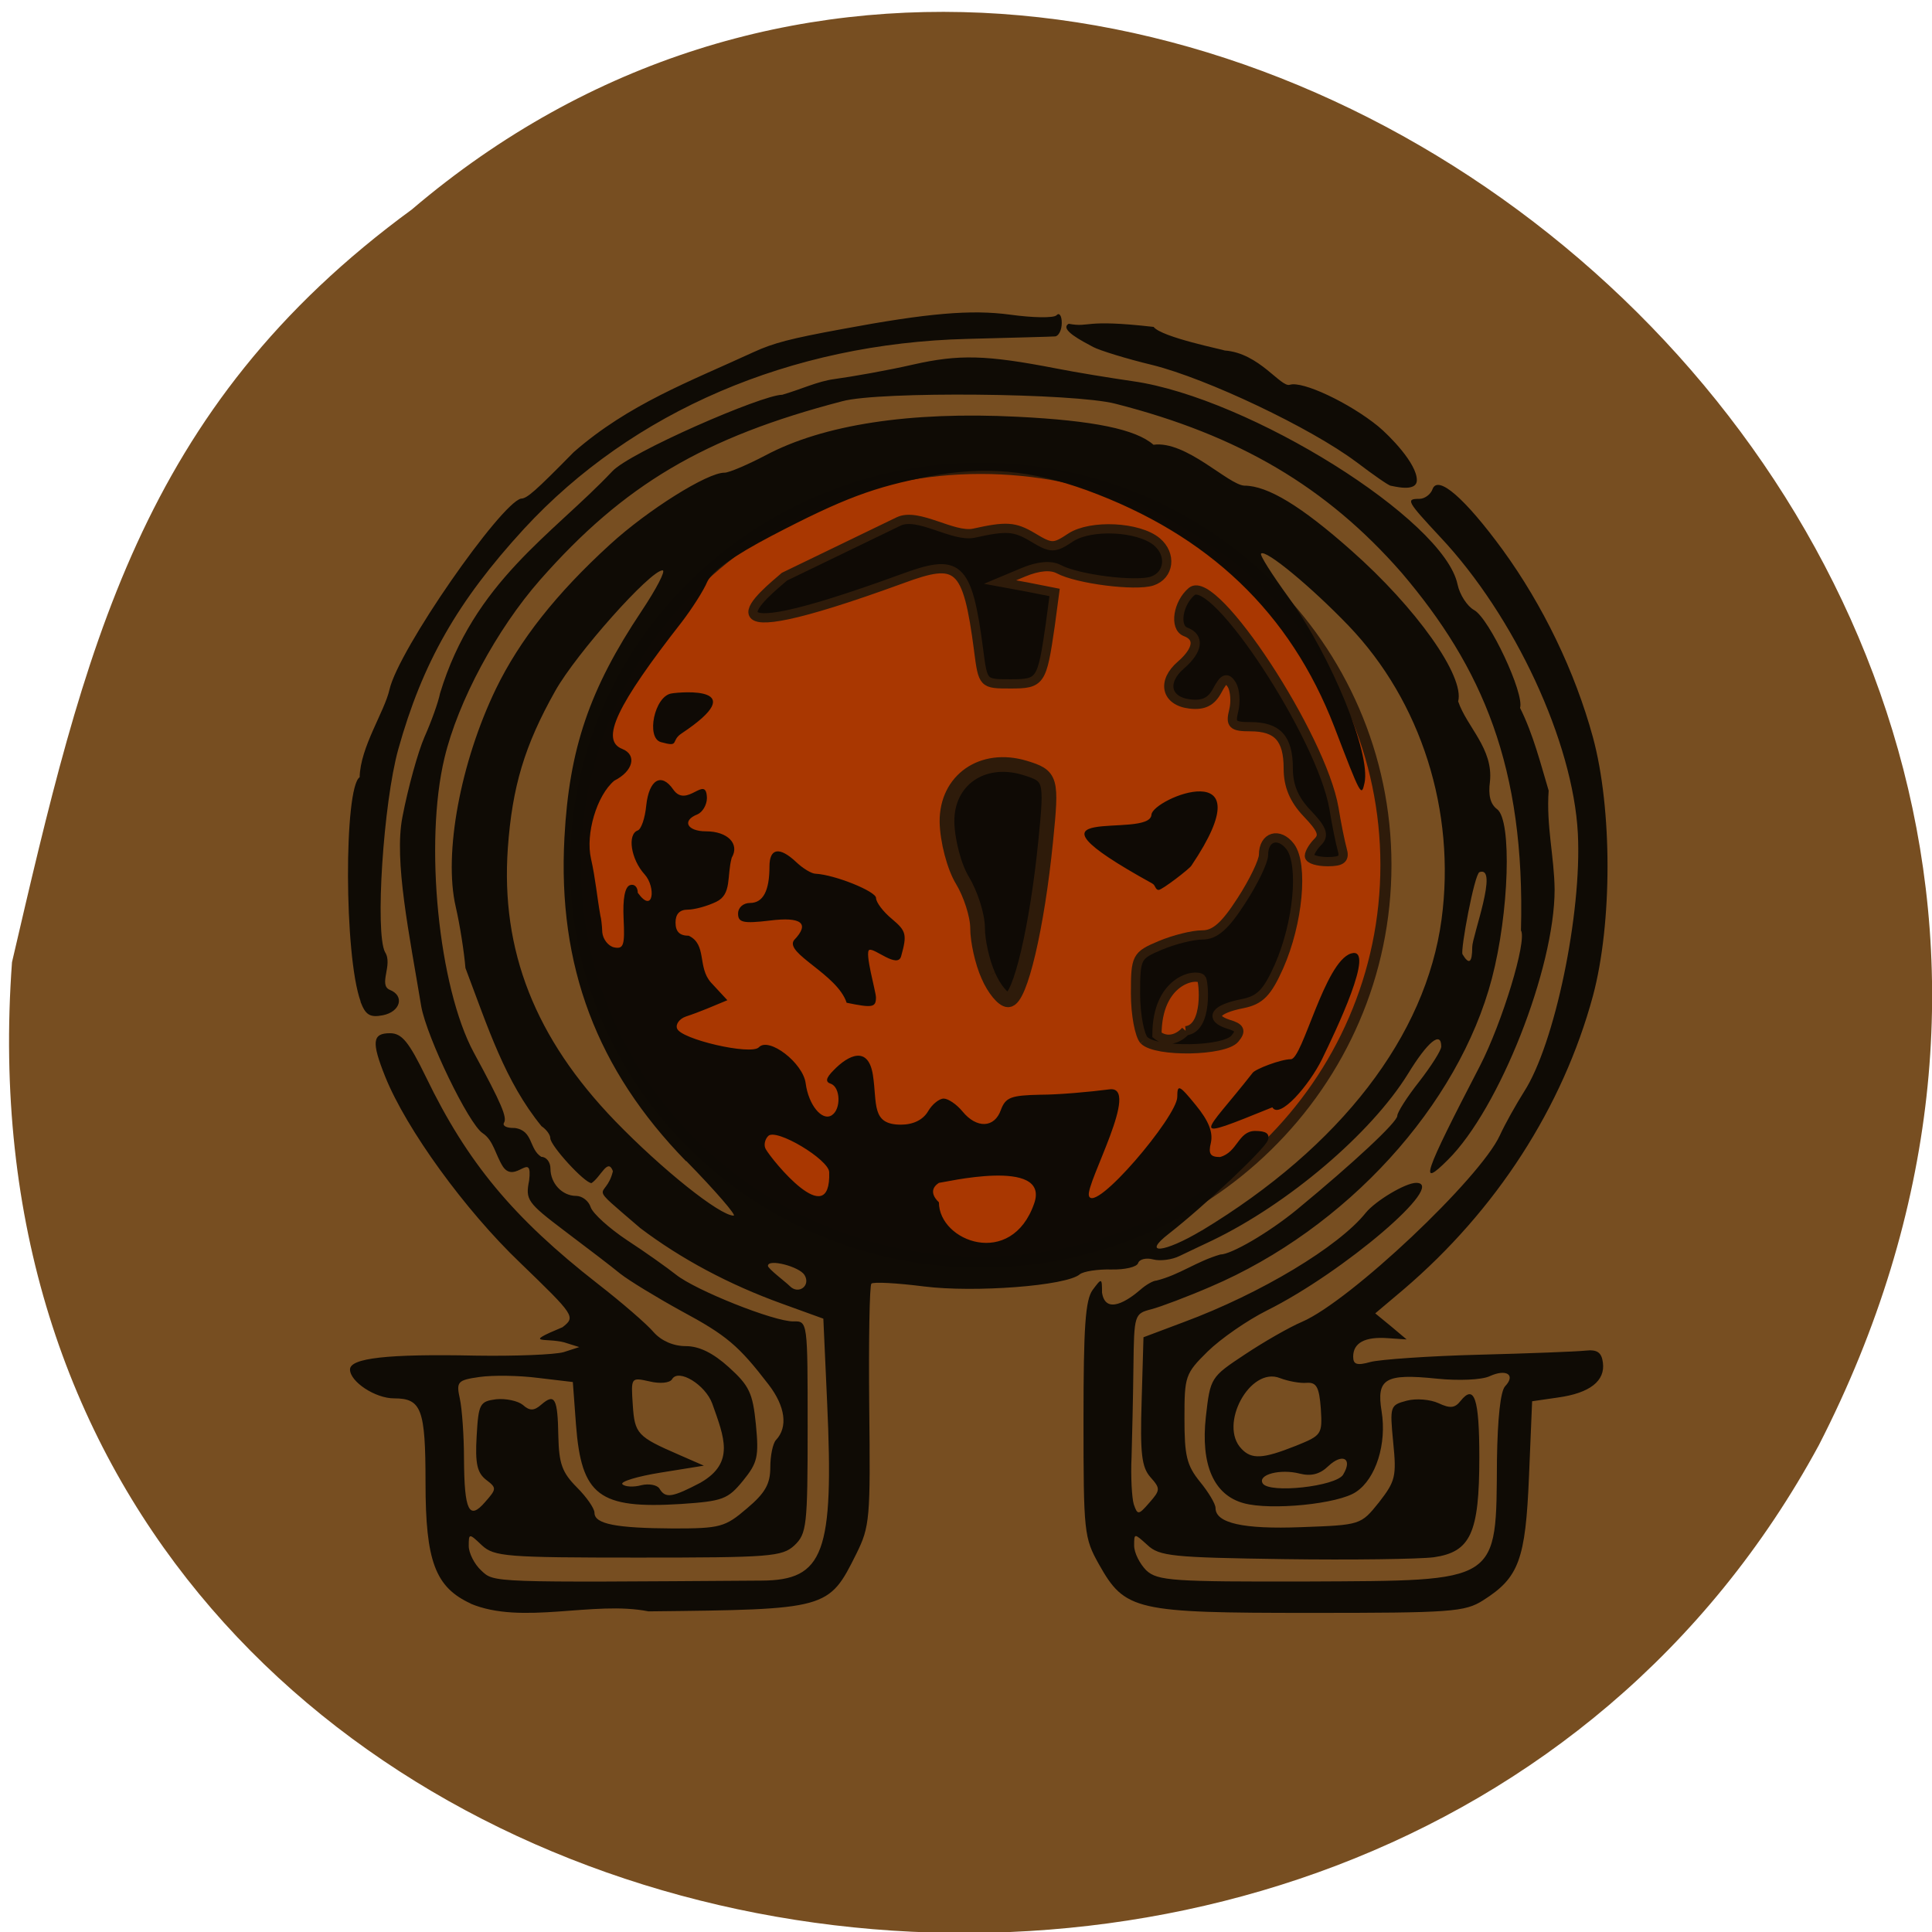<svg xmlns="http://www.w3.org/2000/svg" viewBox="0 0 24 24"><path d="m 5.121 2.598 c 8.859 -7.535 23.48 3.648 17.473 15.355 c -5.574 10.285 -23.395 6.945 -22.445 -6 c 0.902 -3.875 1.578 -6.875 4.973 -9.355" fill="#774e21"/><path d="m 184.25 124.36 c 0 25.452 -21.23 46.09 -47.48 46.09 c -26.21 0 -47.48 -20.639 -47.48 -46.09 c 0 -25.416 21.267 -46.05 47.48 -46.05 c 26.25 0 47.48 20.639 47.48 46.05" transform="matrix(0.106 0 0 0.107 -2.314 -2.561)" fill="#a93701" stroke="#2e1b0a" stroke-width="1.298"/><g fill="#0f0b06" fill-opacity="0.992"><path d="m 5.852 19.922 c -0.445 -0.203 -0.566 -0.527 -0.566 -1.504 c 0 -0.918 -0.051 -1.047 -0.391 -1.047 c -0.234 0 -0.547 -0.207 -0.547 -0.359 c 0 -0.141 0.465 -0.195 1.559 -0.172 c 0.492 0.008 0.984 -0.012 1.094 -0.043 l 0.195 -0.063 l -0.188 -0.059 c -0.223 -0.059 -0.535 0.027 -0.02 -0.188 c 0.164 -0.129 0.156 -0.141 -0.523 -0.797 c -0.688 -0.656 -1.418 -1.664 -1.68 -2.316 c -0.172 -0.43 -0.16 -0.539 0.059 -0.539 c 0.148 0 0.234 0.105 0.449 0.547 c 0.512 1.059 1.082 1.746 2.133 2.566 c 0.301 0.234 0.613 0.504 0.695 0.602 c 0.094 0.105 0.242 0.172 0.398 0.172 c 0.168 0 0.34 0.086 0.535 0.262 c 0.254 0.23 0.297 0.32 0.336 0.711 c 0.039 0.402 0.02 0.477 -0.16 0.699 c -0.188 0.23 -0.25 0.254 -0.77 0.289 c -1.02 0.063 -1.238 -0.102 -1.305 -0.988 l -0.039 -0.527 l -0.43 -0.051 c -0.238 -0.031 -0.563 -0.035 -0.727 -0.012 c -0.277 0.039 -0.293 0.059 -0.246 0.273 c 0.027 0.125 0.051 0.465 0.051 0.746 c 0.004 0.645 0.063 0.766 0.262 0.535 c 0.145 -0.164 0.145 -0.176 0.012 -0.277 c -0.109 -0.086 -0.137 -0.199 -0.117 -0.539 c 0.023 -0.406 0.039 -0.434 0.242 -0.461 c 0.121 -0.012 0.27 0.02 0.332 0.07 c 0.086 0.078 0.141 0.074 0.23 -0.004 c 0.168 -0.145 0.203 -0.078 0.211 0.395 c 0.008 0.34 0.047 0.449 0.23 0.633 c 0.121 0.121 0.219 0.262 0.219 0.316 c 0 0.141 0.27 0.191 0.977 0.195 c 0.586 0 0.645 -0.016 0.918 -0.25 c 0.227 -0.191 0.289 -0.305 0.289 -0.508 c 0 -0.145 0.031 -0.297 0.07 -0.34 c 0.152 -0.16 0.117 -0.418 -0.09 -0.688 c -0.375 -0.488 -0.523 -0.613 -1.09 -0.918 c -0.305 -0.168 -0.645 -0.375 -0.754 -0.461 c -0.109 -0.09 -0.422 -0.328 -0.691 -0.531 c -0.465 -0.352 -0.488 -0.387 -0.441 -0.625 c 0.047 -0.387 -0.172 0.047 -0.324 -0.172 c -0.094 -0.145 -0.117 -0.328 -0.254 -0.418 c -0.172 -0.113 -0.691 -1.184 -0.762 -1.574 c -0.148 -0.895 -0.34 -1.809 -0.234 -2.352 c 0.07 -0.367 0.195 -0.813 0.273 -0.992 c 0.082 -0.184 0.172 -0.43 0.195 -0.547 c 0.422 -1.387 1.395 -1.969 2.137 -2.754 c 0.211 -0.234 1.863 -0.953 2.113 -0.953 c 0.23 -0.066 0.441 -0.168 0.648 -0.195 c 0.227 -0.031 0.668 -0.109 0.977 -0.18 c 0.57 -0.129 0.906 -0.121 1.773 0.047 c 0.258 0.051 0.691 0.121 0.961 0.16 c 1.445 0.207 3.863 1.719 4.03 2.523 c 0.027 0.129 0.121 0.273 0.207 0.32 c 0.188 0.105 0.625 1.035 0.57 1.215 c 0.164 0.328 0.258 0.703 0.355 1.027 c -0.031 0.438 0.07 0.824 0.074 1.23 c 0 0.98 -0.688 2.723 -1.324 3.355 c -0.367 0.367 -0.309 0.195 0.398 -1.168 c 0.273 -0.531 0.586 -1.551 0.508 -1.68 c 0.055 -2.031 -0.48 -3.266 -1.484 -4.445 c -0.93 -1.063 -2.02 -1.707 -3.555 -2.098 c -0.516 -0.133 -2.93 -0.156 -3.391 -0.031 c -1.723 0.449 -2.715 1.039 -3.754 2.219 c -0.539 0.613 -1.02 1.508 -1.188 2.211 c -0.254 1.055 -0.074 2.848 0.363 3.66 c 0.348 0.641 0.418 0.809 0.375 0.875 c -0.02 0.039 0.039 0.066 0.133 0.063 c 0.234 0.031 0.176 0.262 0.332 0.359 c 0.063 0 0.113 0.066 0.113 0.145 c 0 0.184 0.145 0.34 0.32 0.34 c 0.074 0 0.156 0.063 0.18 0.141 c 0.027 0.078 0.23 0.262 0.453 0.41 c 0.227 0.148 0.496 0.34 0.605 0.426 c 0.242 0.195 1.223 0.586 1.461 0.582 c 0.176 -0.004 0.176 0 0.176 1.313 c 0 1.23 -0.012 1.324 -0.164 1.469 c -0.152 0.141 -0.305 0.152 -1.941 0.152 c -1.637 0 -1.789 -0.012 -1.941 -0.152 c -0.16 -0.152 -0.164 -0.152 -0.164 0.008 c 0 0.086 0.07 0.227 0.156 0.305 c 0.16 0.152 0.113 0.148 3.48 0.125 c 0.777 -0.004 0.902 -0.34 0.816 -2.215 l -0.047 -1.039 l -0.508 -0.184 c -0.672 -0.242 -1.266 -0.563 -1.766 -0.941 c -0.699 -0.602 -0.43 -0.332 -0.34 -0.707 c -0.063 -0.172 -0.148 0.07 -0.266 0.148 c -0.086 0 -0.512 -0.465 -0.512 -0.559 c 0 -0.043 -0.051 -0.109 -0.109 -0.148 c -0.453 -0.555 -0.664 -1.223 -0.945 -1.965 c -0.016 -0.199 -0.07 -0.543 -0.121 -0.762 c -0.152 -0.66 0.059 -1.793 0.5 -2.707 c 0.293 -0.602 0.746 -1.18 1.418 -1.793 c 0.465 -0.426 1.211 -0.895 1.422 -0.891 c 0.055 0 0.285 -0.098 0.508 -0.215 c 0.719 -0.383 1.797 -0.547 3.125 -0.48 c 0.953 0.047 1.477 0.156 1.695 0.348 c 0.406 -0.055 0.926 0.496 1.129 0.508 c 0.289 0 0.707 0.254 1.328 0.805 c 0.809 0.715 1.41 1.562 1.328 1.875 c 0.109 0.32 0.438 0.586 0.395 0.996 c -0.023 0.168 0.004 0.281 0.09 0.344 c 0.184 0.141 0.148 1.285 -0.066 2.102 c -0.414 1.578 -1.809 3.109 -3.492 3.828 c -0.289 0.125 -0.621 0.25 -0.738 0.281 c -0.211 0.055 -0.215 0.063 -0.223 0.719 c -0.004 0.367 -0.016 0.867 -0.023 1.113 c -0.012 0.246 0.004 0.512 0.027 0.59 c 0.047 0.137 0.059 0.137 0.195 -0.02 c 0.137 -0.156 0.137 -0.176 0.012 -0.316 c -0.109 -0.125 -0.129 -0.293 -0.109 -0.945 l 0.023 -0.793 l 0.5 -0.188 c 0.957 -0.355 1.926 -0.938 2.262 -1.359 c 0.121 -0.148 0.492 -0.371 0.625 -0.371 c 0.398 0 -0.898 1.109 -1.855 1.586 c -0.242 0.121 -0.57 0.348 -0.734 0.508 c -0.281 0.277 -0.289 0.309 -0.289 0.832 c 0 0.461 0.027 0.582 0.191 0.785 c 0.109 0.133 0.195 0.277 0.195 0.328 c 0 0.188 0.344 0.266 1.066 0.238 c 0.738 -0.027 0.738 -0.027 0.965 -0.309 c 0.203 -0.262 0.219 -0.32 0.176 -0.746 c -0.043 -0.449 -0.039 -0.461 0.168 -0.516 c 0.117 -0.031 0.293 -0.016 0.395 0.031 c 0.141 0.066 0.203 0.063 0.273 -0.027 c 0.172 -0.215 0.234 -0.035 0.234 0.699 c 0 0.945 -0.109 1.176 -0.566 1.242 c -0.184 0.023 -1.02 0.035 -1.863 0.023 c -1.379 -0.02 -1.547 -0.035 -1.695 -0.176 c -0.164 -0.148 -0.164 -0.148 -0.164 0.008 c 0 0.09 0.07 0.227 0.152 0.309 c 0.141 0.129 0.332 0.141 2 0.137 c 2.41 -0.012 2.344 0.031 2.355 -1.516 c 0.008 -0.508 0.043 -0.848 0.102 -0.91 c 0.133 -0.141 0.016 -0.219 -0.191 -0.125 c -0.098 0.047 -0.391 0.059 -0.66 0.031 c -0.641 -0.066 -0.75 0 -0.684 0.406 c 0.066 0.402 -0.07 0.836 -0.316 1 c -0.219 0.152 -1.063 0.234 -1.398 0.141 c -0.371 -0.102 -0.535 -0.477 -0.469 -1.074 c 0.055 -0.484 0.059 -0.492 0.484 -0.773 c 0.234 -0.156 0.555 -0.34 0.711 -0.406 c 0.598 -0.258 2.211 -1.781 2.457 -2.316 c 0.066 -0.145 0.203 -0.387 0.301 -0.543 c 0.379 -0.586 0.719 -2.211 0.668 -3.207 c -0.059 -1.137 -0.785 -2.699 -1.707 -3.68 c -0.418 -0.449 -0.434 -0.477 -0.262 -0.477 c 0.066 0 0.141 -0.055 0.164 -0.121 c 0.066 -0.18 0.402 0.113 0.871 0.754 c 0.5 0.688 0.898 1.512 1.121 2.328 c 0.242 0.891 0.242 2.313 0 3.215 c -0.375 1.383 -1.199 2.66 -2.352 3.645 l -0.352 0.297 l 0.195 0.16 l 0.195 0.164 l -0.238 -0.016 c -0.281 -0.02 -0.426 0.059 -0.426 0.23 c 0 0.098 0.047 0.113 0.215 0.066 c 0.117 -0.031 0.723 -0.074 1.344 -0.09 c 0.621 -0.016 1.219 -0.039 1.328 -0.051 c 0.145 -0.016 0.199 0.023 0.215 0.148 c 0.031 0.227 -0.16 0.379 -0.555 0.434 l -0.324 0.047 l -0.039 0.934 c -0.043 1.035 -0.125 1.258 -0.57 1.539 c -0.227 0.145 -0.402 0.156 -2.148 0.156 c -2.172 0 -2.301 -0.027 -2.625 -0.605 c -0.184 -0.328 -0.191 -0.395 -0.191 -1.793 c 0 -1.156 0.023 -1.488 0.113 -1.613 c 0.113 -0.152 0.117 -0.152 0.117 0.031 c 0.043 0.285 0.324 0.098 0.477 -0.035 c 0.07 -0.062 0.16 -0.113 0.199 -0.113 c 0.293 -0.074 0.496 -0.238 0.793 -0.324 c 0.137 0 0.605 -0.273 0.953 -0.559 c 0.711 -0.586 1.246 -1.086 1.246 -1.164 c 0 -0.043 0.121 -0.234 0.273 -0.426 c 0.148 -0.191 0.273 -0.387 0.273 -0.434 c 0 -0.199 -0.168 -0.063 -0.414 0.34 c -0.457 0.738 -1.484 1.613 -2.434 2.07 c -0.129 0.059 -0.309 0.148 -0.402 0.191 c -0.094 0.047 -0.242 0.066 -0.328 0.043 c -0.086 -0.023 -0.172 -0.004 -0.188 0.047 c -0.016 0.047 -0.164 0.082 -0.332 0.078 c -0.172 -0.004 -0.344 0.023 -0.391 0.059 c -0.164 0.145 -1.313 0.23 -1.934 0.152 c -0.34 -0.043 -0.633 -0.059 -0.656 -0.035 c -0.023 0.023 -0.035 0.707 -0.027 1.52 c 0.016 1.402 0.008 1.496 -0.16 1.836 c -0.344 0.691 -0.352 0.691 -2.582 0.715 c -0.684 -0.137 -1.57 0.176 -2.215 -0.098 m 2.867 -1.504 c 0.422 -0.246 0.289 -0.559 0.141 -0.977 c -0.086 -0.238 -0.422 -0.441 -0.5 -0.305 c -0.027 0.047 -0.152 0.059 -0.281 0.027 c -0.23 -0.051 -0.23 -0.051 -0.207 0.293 c 0.023 0.359 0.059 0.395 0.57 0.617 l 0.313 0.137 l -0.535 0.086 c -0.293 0.047 -0.508 0.113 -0.477 0.145 c 0.031 0.031 0.137 0.039 0.234 0.012 c 0.094 -0.023 0.199 -0.004 0.227 0.043 c 0.074 0.125 0.16 0.109 0.516 -0.078 m 7.977 -0.098 c 0.121 -0.199 -0.008 -0.27 -0.184 -0.105 c -0.105 0.102 -0.215 0.129 -0.355 0.094 c -0.242 -0.063 -0.527 0.012 -0.461 0.121 c 0.078 0.129 0.91 0.039 1 -0.109 m -0.594 -0.355 c 0.328 -0.133 0.336 -0.141 0.316 -0.465 c -0.02 -0.27 -0.055 -0.328 -0.176 -0.32 c -0.078 0.008 -0.23 -0.02 -0.332 -0.059 c -0.371 -0.148 -0.766 0.582 -0.477 0.879 c 0.125 0.133 0.266 0.125 0.668 -0.035 m -6.098 -2.125 c -0.059 -0.102 -0.453 -0.207 -0.453 -0.113 c 0 0.035 0.219 0.199 0.27 0.25 c 0.109 0.113 0.266 -0.004 0.184 -0.137 m 4.934 -0.551 c 1.727 -1.043 2.785 -2.418 2.98 -3.867 c 0.18 -1.344 -0.254 -2.707 -1.156 -3.648 c -0.461 -0.48 -1.031 -0.953 -1.086 -0.895 c -0.02 0.016 0.137 0.262 0.344 0.547 c 0.531 0.734 1.02 1.934 0.941 2.301 c -0.039 0.176 -0.043 0.172 -0.375 -0.695 c -0.547 -1.418 -1.562 -2.387 -3.078 -2.941 c -0.695 -0.25 -1.258 -0.301 -1.949 -0.172 c -0.691 0.133 -1.07 0.273 -1.961 0.738 c -0.477 0.25 -0.738 0.438 -0.801 0.57 c -0.047 0.113 -0.191 0.336 -0.316 0.5 c -0.812 1.039 -1.016 1.469 -0.742 1.578 c 0.188 0.074 0.137 0.277 -0.098 0.395 c -0.219 0.184 -0.359 0.664 -0.289 0.969 c 0.055 0.242 0.074 0.469 0.117 0.711 c 0.008 0.023 0.02 0.113 0.023 0.203 c 0.008 0.086 0.074 0.172 0.148 0.188 c 0.117 0.023 0.133 -0.027 0.117 -0.355 c -0.012 -0.25 0.016 -0.395 0.078 -0.418 c 0.055 -0.02 0.098 0.023 0.098 0.094 c 0.195 0.273 0.227 -0.07 0.086 -0.227 c -0.172 -0.188 -0.219 -0.5 -0.086 -0.547 c 0.043 -0.016 0.09 -0.152 0.105 -0.309 c 0.035 -0.324 0.188 -0.414 0.336 -0.199 c 0.168 0.242 0.41 -0.199 0.418 0.105 c 0 0.086 -0.055 0.176 -0.117 0.203 c -0.199 0.078 -0.129 0.211 0.105 0.211 c 0.27 0 0.422 0.156 0.32 0.328 c -0.063 0.23 0.004 0.453 -0.191 0.547 c -0.113 0.055 -0.273 0.098 -0.355 0.098 c -0.102 0 -0.152 0.055 -0.152 0.16 c 0 0.113 0.051 0.164 0.164 0.164 c 0.23 0.109 0.105 0.391 0.277 0.582 l 0.203 0.219 c -0.168 0.07 -0.34 0.145 -0.516 0.203 c -0.078 0.027 -0.129 0.094 -0.109 0.148 c 0.043 0.133 0.918 0.336 1.016 0.234 c 0.125 -0.133 0.551 0.195 0.582 0.449 c 0.035 0.266 0.203 0.473 0.324 0.395 c 0.117 -0.074 0.109 -0.348 -0.012 -0.391 c -0.07 -0.023 -0.063 -0.07 0.035 -0.168 c 0.184 -0.191 0.43 -0.309 0.488 0.059 c 0.055 0.359 -0.023 0.617 0.348 0.617 c 0.152 0 0.273 -0.059 0.336 -0.164 c 0.051 -0.09 0.141 -0.16 0.195 -0.16 c 0.055 0 0.16 0.07 0.234 0.16 c 0.176 0.215 0.398 0.207 0.477 -0.02 c 0.059 -0.156 0.125 -0.18 0.488 -0.188 c 0.23 0 0.617 -0.035 0.855 -0.066 c 0.406 -0.063 -0.289 1.164 -0.25 1.32 c 0.063 0.238 1.098 -0.984 1.098 -1.227 c 0 -0.16 0.023 -0.152 0.23 0.102 c 0.16 0.195 0.215 0.336 0.188 0.465 c -0.035 0.141 -0.008 0.18 0.113 0.18 c 0.219 -0.059 0.223 -0.32 0.434 -0.324 c 0.141 0 0.188 0.035 0.16 0.117 c -0.043 0.113 -0.789 0.816 -1.23 1.16 c -0.344 0.266 -0.055 0.238 0.406 -0.039 m 0.879 -1.531 c -1.09 0.441 -0.852 0.348 -0.246 -0.426 c 0.027 -0.047 0.352 -0.172 0.477 -0.172 c 0.145 0 0.418 -1.207 0.746 -1.313 c 0.324 -0.102 -0.199 0.984 -0.359 1.313 c -0.16 0.324 -0.527 0.75 -0.617 0.598 m -5.289 -1.301 c -0.117 -0.355 -0.777 -0.613 -0.652 -0.777 c 0.199 -0.207 0.094 -0.293 -0.305 -0.242 c -0.328 0.039 -0.391 0.023 -0.391 -0.086 c 0 -0.078 0.066 -0.133 0.148 -0.133 c 0.164 0 0.242 -0.152 0.242 -0.453 c 0 -0.23 0.125 -0.25 0.332 -0.055 c 0.082 0.078 0.191 0.145 0.242 0.145 c 0.238 0.012 0.75 0.219 0.75 0.301 c 0 0.055 0.09 0.172 0.199 0.262 c 0.176 0.148 0.188 0.191 0.113 0.461 c -0.043 0.16 -0.332 -0.105 -0.395 -0.078 c -0.063 0.023 0.082 0.52 0.082 0.59 c 0 0.125 -0.043 0.133 -0.367 0.066 m 3.801 -1.48 c -1.883 -1.039 -0.031 -0.539 -0.012 -0.855 c 0.012 -0.203 1.449 -0.781 0.496 0.633 c -0.023 0.039 -0.363 0.301 -0.406 0.301 c -0.043 0 -0.039 -0.059 -0.078 -0.078 m -6.105 -1.758 c -0.188 -0.051 -0.082 -0.574 0.133 -0.605 c 0.125 -0.02 1.01 -0.094 0.125 0.496 c -0.145 0.094 -0.016 0.176 -0.258 0.109 m 0.313 5.207 c -1.109 -1.137 -1.598 -2.426 -1.512 -4.02 c 0.059 -1.109 0.313 -1.848 0.957 -2.813 c 0.187 -0.281 0.305 -0.508 0.262 -0.508 c -0.152 0 -1.07 1.031 -1.332 1.496 c -0.383 0.68 -0.535 1.191 -0.59 1.953 c -0.09 1.277 0.34 2.363 1.332 3.391 c 0.586 0.605 1.301 1.176 1.473 1.176 c 0.039 0 -0.223 -0.305 -0.59 -0.68 m 4.324 0.527 c 0.199 -0.578 -1.141 -0.254 -1.184 -0.254 c -0.121 0.078 -0.07 0.176 0 0.242 c 0 0.488 0.902 0.828 1.184 0.012 m -2.547 -0.387 c -0.004 -0.156 -0.66 -0.551 -0.758 -0.449 c -0.043 0.043 -0.059 0.121 -0.027 0.168 c 0.074 0.129 0.809 1.039 0.785 0.281 m 7.988 -2.797 c 0 -0.133 0.332 -1.016 0.09 -0.93 c -0.063 0.023 -0.238 0.969 -0.211 1.02 c 0.082 0.137 0.121 0.105 0.121 -0.09 m -13.809 0.676 c -0.207 -0.57 -0.207 -2.656 -0.012 -2.785 c 0.008 -0.375 0.309 -0.813 0.371 -1.09 c 0.113 -0.496 1.379 -2.309 1.633 -2.371 c 0.074 0 0.176 -0.09 0.656 -0.578 c 0.684 -0.598 1.438 -0.875 2.234 -1.242 c 0.246 -0.113 0.457 -0.168 1.094 -0.285 c 1.066 -0.199 1.609 -0.246 2.094 -0.18 c 0.281 0.039 0.539 0.043 0.574 0.008 c 0.035 -0.039 0.066 0.004 0.066 0.094 c 0 0.09 -0.039 0.164 -0.082 0.168 c -0.047 0.004 -0.539 0.016 -1.094 0.031 c -2.191 0.055 -4.156 0.898 -5.504 2.359 c -0.828 0.902 -1.262 1.664 -1.563 2.742 c -0.184 0.664 -0.289 2.273 -0.164 2.516 c 0.102 0.156 -0.086 0.406 0.059 0.469 c 0.188 0.074 0.133 0.273 -0.086 0.316 c -0.16 0.031 -0.215 -0.004 -0.277 -0.168 m 12.367 -6.707 c -0.563 -0.422 -1.855 -1.035 -2.531 -1.203 c -0.324 -0.078 -0.652 -0.18 -0.734 -0.223 c -0.137 -0.074 -0.426 -0.219 -0.305 -0.289 c 0.277 0.051 0.164 -0.063 1.055 0.039 c 0.098 0.129 0.879 0.285 0.883 0.293 c 0.43 0.031 0.695 0.461 0.809 0.426 c 0.156 -0.051 0.738 0.223 1.098 0.516 c 0.141 0.117 0.48 0.461 0.48 0.668 c 0 0.16 -0.305 0.07 -0.324 0.07 c -0.023 0 -0.215 -0.133 -0.43 -0.297"/><g stroke="#2e1b0a"><g stroke-width="1.22" transform="matrix(0.094 0 0 0.094 0.063 -0.125)"><path d="m 172.37 114.45 c 0 -0.417 0.5 -1.25 1.125 -1.875 c 0.875 -0.875 0.542 -1.708 -1.417 -3.75 c -1.75 -1.833 -2.5 -3.667 -2.5 -5.917 c 0 -4 -1.417 -5.542 -5 -5.542 c -2.375 0 -2.667 -0.292 -2.208 -2.125 c 0.292 -1.167 0.167 -2.708 -0.25 -3.417 c -0.667 -1.042 -1.042 -0.875 -1.917 0.75 c -0.792 1.5 -1.833 2 -3.625 1.792 c -3.167 -0.375 -3.75 -2.958 -1.167 -5.167 c 2.25 -1.958 2.5 -3.667 0.583 -4.375 c -1.5 -0.583 -1 -3.792 0.833 -5.333 c 3 -2.458 17.17 19.17 18.792 28.667 c 0.333 2.083 0.833 4.5 1.083 5.417 c 0.375 1.25 -0.042 1.625 -1.917 1.625 c -1.333 0 -2.417 -0.333 -2.417 -0.75"/><path d="m 128.66 87.25 c -1.5 -11.458 -2.708 -12.167 -10.167 -9.417 c -29.04 10.583 -18.04 1.917 -15.5 -0.292 l 15.08 -7.292 c 2.583 -1.25 7.208 2.125 9.958 1.542 c 4.292 -0.958 5.375 -0.875 7.708 0.5 c 2.542 1.542 2.875 1.542 5.125 0.042 c 2.667 -1.708 8.917 -1.417 11.333 0.583 c 2 1.667 1.667 4.458 -0.625 5.208 c -2.208 0.708 -9.875 -0.25 -12.333 -1.583 c -1.042 -0.542 -2.667 -0.417 -4.667 0.417 l -3.083 1.292 l 3.625 0.667 l 3.583 0.708 l -0.583 4.375 c -1.083 7.458 -1.25 7.708 -5.25 7.708 c -3.625 0 -3.625 0 -4.208 -4.458"/></g><g transform="matrix(0.094 0 0 0.094 -21.267 6.838)"><path d="m 356.85 56.18 c -0.792 -1.75 -1.417 -4.583 -1.417 -6.292 c 0 -1.667 -0.917 -4.5 -2 -6.292 c -1.083 -1.75 -2 -5.25 -2.042 -7.75 c -0.042 -5.5 4.667 -8.792 10.25 -7.125 c 3.542 1.083 3.625 1.417 2.792 9.708 c -1.125 11.292 -3.375 20.958 -4.958 20.958 c -0.667 0 -1.875 -1.458 -2.625 -3.208" stroke-width="1.943"/><path d="m 377.43 64.726 c -0.583 -0.625 -1.125 -3.375 -1.125 -6.167 c 0 -4.833 0.125 -5.04 3.292 -6.375 c 1.792 -0.75 4.25 -1.375 5.542 -1.375 c 1.667 0 3 -1.167 5.167 -4.542 c 1.625 -2.5 2.917 -5.208 2.917 -6.04 c 0 -2.417 2.042 -3.042 3.542 -1.083 c 1.75 2.375 1.042 10.08 -1.5 15.833 c -1.542 3.458 -2.5 4.458 -4.833 4.917 c -3.583 0.708 -4.417 1.875 -1.875 2.708 c 1.583 0.458 1.75 0.875 0.875 1.917 c -1.375 1.667 -10.375 1.833 -12 0.208 m 5.5 -1.25 c 3 -0.292 2.375 -6.625 2.083 -6.875 c -0.75 -0.75 -5.875 0.167 -5.875 7.417 c 1.333 1.083 2.875 0.5 3.792 -0.542" stroke-width="1.22"/></g></g></g></svg>